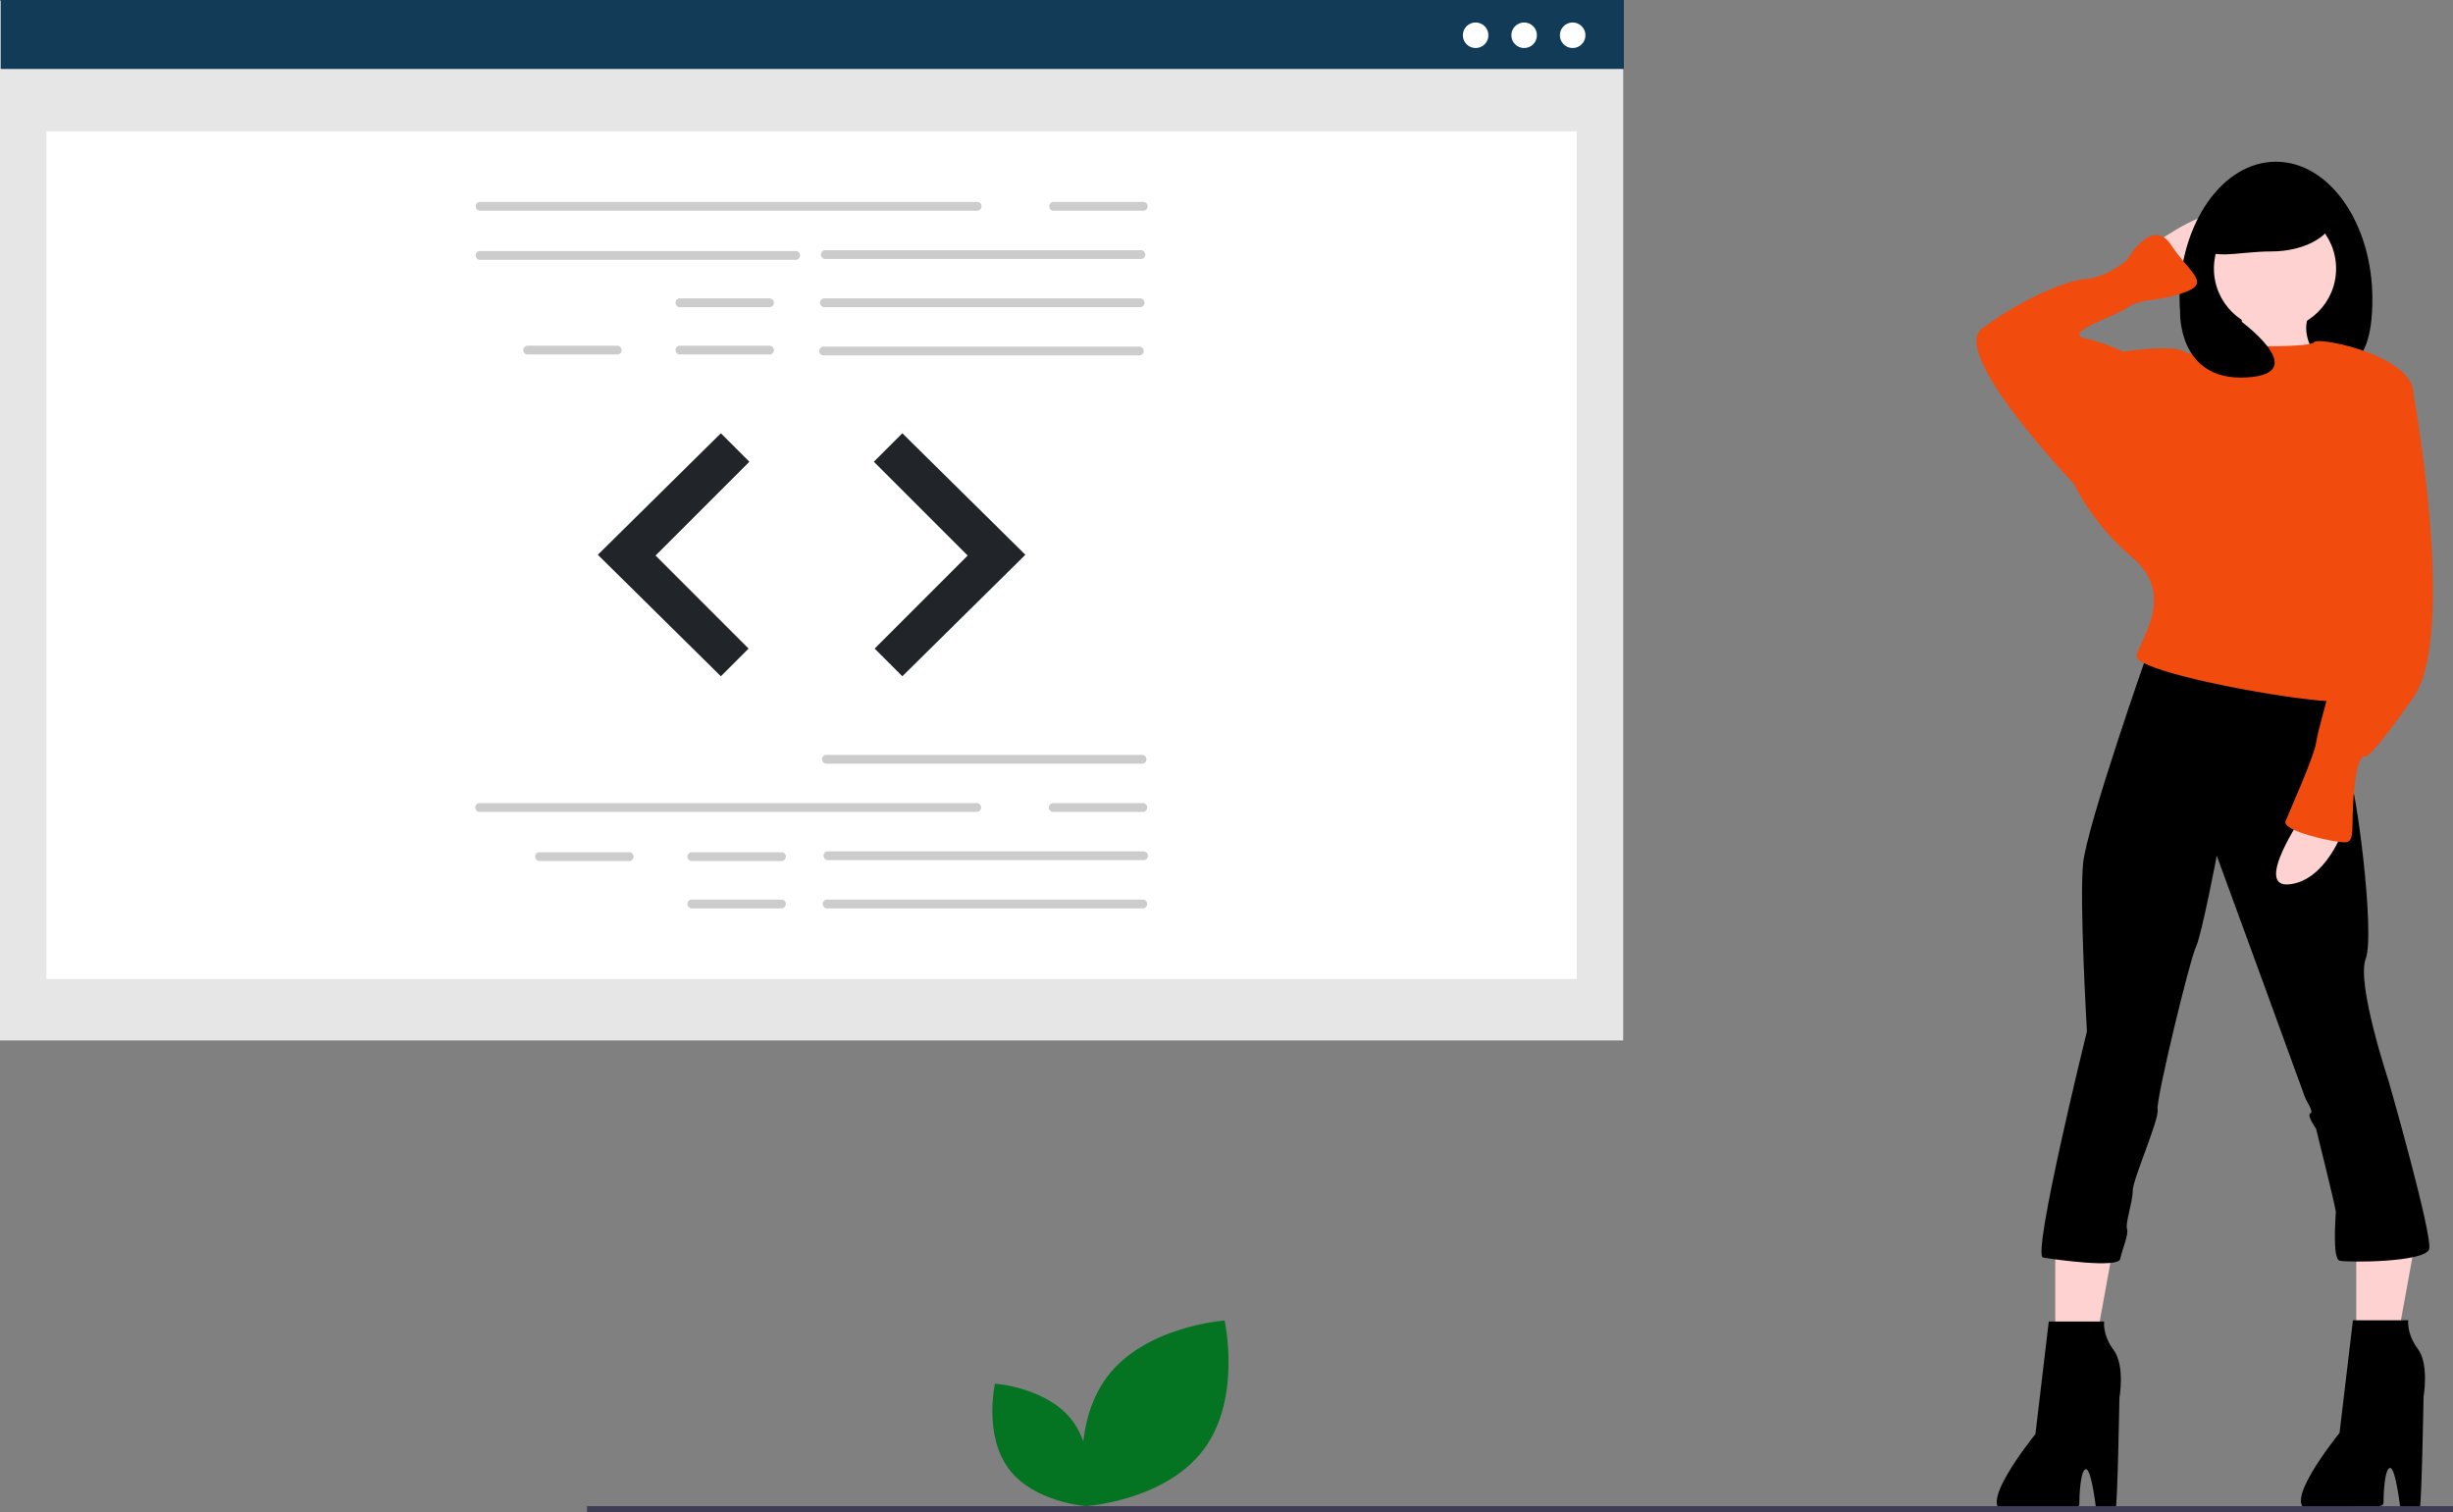 <svg xmlns="http://www.w3.org/2000/svg" width="615.855" height="379.68" viewBox="0 0 615.855 379.68"><rect x="0" y="0" width="615.855" height="379.68" fill="#808080" stroke="none"/><defs><style>.a{fill:#e6e6e6;}.b{fill:#fff;}.c{fill:#123b57;}.d{fill:#ccc;}.e{fill:#212429;}.f{fill:#047422;}.g{fill:#ffd2d2;}.h{fill:#f14b0e;}.i{fill:#3f3d56;}</style></defs><g transform="translate(-170.481)"><g transform="translate(170.481)"><rect class="a" width="407.526" height="260.998" transform="translate(0 0.231)"/><rect class="b" width="384.22" height="212.822" transform="translate(11.653 32.967)"/><path class="c" d="M407.526,0H0V17.313H407.526Z" transform="translate(0.174)"/><circle class="b" cx="3.209" cy="3.209" r="3.209" transform="translate(391.625 5.643)"/><circle class="b" cx="3.209" cy="3.209" r="3.209" transform="translate(379.445 5.643)"/><circle class="b" cx="3.209" cy="3.209" r="3.209" transform="translate(367.265 5.643)"/><path class="d" d="M675.16,243.431H800.25a1.11,1.11,0,0,0,0-2.2H675.16a1.11,1.11,0,0,0,0,2.2Z" transform="translate(-554.79 -190.531)"/><path class="d" d="M613.467,261.6H693a1.11,1.11,0,0,0,0-2.2H613.467a1.11,1.11,0,0,0,0,2.2Z" transform="translate(-406.423 -196.59)"/><path class="d" d="M743.515,261.928h79.533a1.11,1.11,0,0,0,0-2.2H743.515a1.11,1.11,0,0,0,0,2.2Z" transform="translate(-623.145 -196.7)"/><path class="d" d="M613.757,279.765h79.532a1.11,1.11,0,0,0,0-2.2H613.757a1.11,1.11,0,0,0,0,2.2Z" transform="translate(-406.905 -202.649)"/><path class="d" d="M614.046,297.933h79.532a1.11,1.11,0,0,0,0-2.2H614.046a1.11,1.11,0,0,0,0,2.2Z" transform="translate(-407.388 -208.708)"/><path class="d" d="M753.363,279.765h22.779a1.11,1.11,0,0,0,0-2.2H753.363a1.11,1.11,0,0,0,0,2.2Z" transform="translate(-582.803 -202.649)"/><path class="d" d="M753.363,297.6h22.779a1.11,1.11,0,0,0,0-2.2H753.363a1.11,1.11,0,0,0,0,2.2Z" transform="translate(-582.803 -208.598)"/><path class="d" d="M810.712,297.6h22.779a1.11,1.11,0,0,0,0-2.2H810.712a1.11,1.11,0,0,0,0,2.2Z" transform="translate(-678.374 -208.598)"/><path class="d" d="M612.6,243.431h22.779a1.11,1.11,0,0,0,0-2.2H612.6a1.11,1.11,0,0,0,0,2.2Z" transform="translate(-348.222 -190.531)"/><path class="d" d="M613.032,451.736h79.532a1.11,1.11,0,0,0,0-2.2H613.032a1.11,1.11,0,0,0,0,2.2Z" transform="translate(-405.698 -260.005)"/><path class="d" d="M612.453,488.071h79.532a1.11,1.11,0,0,0,0-2.2H612.453a1.11,1.11,0,0,0,0,2.2Z" transform="translate(-404.733 -272.123)"/><path class="d" d="M612.743,506.239h79.532a1.11,1.11,0,0,0,0-2.2H612.743a1.11,1.11,0,0,0,0,2.2Z" transform="translate(-405.216 -278.183)"/><path class="d" d="M748.874,488.4h22.778a1.11,1.11,0,0,0,0-2.2H748.874a1.11,1.11,0,0,0,0,2.2Z" transform="translate(-575.322 -272.234)"/><path class="d" d="M748.874,506.239h22.778a1.11,1.11,0,0,0,0-2.2H748.874a1.11,1.11,0,0,0,0,2.2Z" transform="translate(-575.322 -278.183)"/><path class="d" d="M806.223,488.4H829a1.11,1.11,0,0,0,0-2.2H806.223a1.11,1.11,0,0,0,0,2.2Z" transform="translate(-670.893 -272.234)"/><path class="d" d="M675.305,469.9H800.395a1.11,1.11,0,0,0,0-2.2H675.305a1.11,1.11,0,0,0,0,2.2Z" transform="translate(-555.032 -266.064)"/><path class="d" d="M612.742,469.9h22.779a1.11,1.11,0,0,0,0-2.2H612.742a1.11,1.11,0,0,0,0,2.2Z" transform="translate(-348.462 -266.064)"/><path class="a" d="M508.764,163.221l30.887,30.5-30.887,30.5-6.949-6.949,23.358-23.358-23.551-23.551Z" transform="translate(-282.223 -54.438)"/><path class="a" d="M636.489,163.221l-30.886,30.5,30.886,30.5,6.949-6.949-23.357-23.358,23.551-23.551Z" transform="translate(-455.505 -54.438)"/><path class="e" d="M508.764,163.221l30.887,30.5-30.887,30.5-6.949-6.949,23.358-23.358-23.551-23.551Z" transform="translate(-282.223 -54.438)"/><path class="e" d="M636.489,163.221l-30.886,30.5,30.886,30.5,6.949-6.949-23.357-23.358,23.551-23.551Z" transform="translate(-455.505 -54.438)"/></g><g transform="translate(317.864 40.6)"><path class="f" d="M647.865,694.99c-9.61,12.87-29.56,14.225-29.56,14.225s-4.368-19.512,5.243-32.383,29.56-14.225,29.56-14.225S657.475,682.12,647.865,694.99Z" transform="translate(-493.04 -371.669)"/><path class="f" d="M673.989,707.762c6.342,8.493,19.506,9.387,19.506,9.387s2.882-12.876-3.459-21.368-19.506-9.387-19.506-9.387S667.647,699.269,673.989,707.762Z" transform="translate(-568.121 -379.602)"/><path class="g" d="M125.956,460.2v33.408H135.5l6.363-35Z" transform="translate(242.661 -193.555)"/><path class="g" d="M12.576,460.2v33.408h9.545l6.364-35Z" transform="translate(431.606 -193.555)"/><path class="g" d="M241.889,253.049s15.338-11.024,17.256-5.752-11.5,14.859-11.5,14.859Z" transform="translate(151.939 -232.678)"/><path d="M234.845,260.588c0,19.06-8.206,19.652-21.575,19.652s-26.837-.592-26.837-19.652,10.837-34.511,24.206-34.511S234.845,241.528,234.845,260.588Z" transform="translate(213.387 -226.077)"/><path class="g" d="M210.47,276.857s1.917,14.38-7.19,15.338S233,296.03,233,296.03s-10.066-9.107-4.793-16.3S210.47,276.857,210.47,276.857Z" transform="translate(204.928 -242.585)"/><path d="M294.254,662.983l-3.355,28.28s-16.776,20.611-6.231,19.173,17.256.306,17.256-1.612.248-8.768,1.686-8.768,2.628,10.817,2.628,10.817,4.314-.327,4.793-.806.959-27.912.959-27.912,1.438-8.149-1.438-11.983-2.4-7.19-2.4-7.19Z" transform="translate(72.732 -371.794)"/><path d="M179.681,662.517l-3.355,28.28s-16.776,20.611-6.231,19.173,17.256.306,17.256-1.612.248-8.768,1.686-8.768,2.628,10.817,2.628,10.817,4.314-.327,4.793-.806.959-27.912.959-27.912,1.438-8.148-1.438-11.983-2.4-7.19-2.4-7.19Z" transform="translate(263.665 -371.638)"/><path d="M191.726,410.548s-15.338,43.618-16.3,53.2.959,42.181.959,42.181-13.9,56.316-11.024,56.8,18.892,2.752,19.371.355,2.188-6.107,1.709-7.545,1.438-6.71,1.438-9.586,6.721-17.971,6.242-20.367,8.148-37.867,9.587-40.742,5.273-23.008,5.273-23.008,21.57,58.957,22.049,60.395,2.4,3.835,1.438,4.314,1.438,3.835,1.438,3.835,4.967,19.888,4.967,20.847-.959,11.809.959,12.289,21.5.449,22.46-2.907S252.121,518.4,252.121,518.4s-8.149-24.446-5.752-30.677-2.4-43.618-4.314-46.494-2.4-20.132-2.4-20.132Z" transform="translate(200.185 -287.602)"/><ellipse class="g" cx="15.338" cy="15.338" rx="15.338" ry="15.338" transform="translate(408.448 11.504)"/><path class="h" d="M213.152,294.873s17.256.479,18.214-.959,24.925,3.355,24.925,12.942-13.9,46.974-13.9,46.974-5.273,26.842-3.835,29.718-53.2-6.231-51.767-11.024,9.586-15.338-.959-24.446a60.566,60.566,0,0,1-14.859-18.694l12.462-33.073s12.462-1.917,15.338,0S213.152,294.873,213.152,294.873Z" transform="translate(202.246 -248.618)"/><path class="h" d="M280.226,318.455l-3.355-2.4s-31.156-32.594-23.007-38.825,20.132-11.983,25.884-12.462,10.545-4.793,10.545-4.793,6.231-11.024,11.024-3.835,10.066,9.586,3.355,11.983-11.024,1.438-14.38,3.835-16.3,6.231-10.545,7.669a51.451,51.451,0,0,1,9.586,3.355l6.231,11.024Z" transform="translate(96.347 -235.292)"/><path class="g" d="M204.266,472.4s-12.462,18.214-3.355,17.256,13.421-13.421,13.421-13.421Z" transform="translate(226.47 -308.23)"/><path class="h" d="M192.429,309.862l3.355,2.4s11.024,60.395,0,76.213S183.8,403.33,183.8,403.33s-1.917-1.438-2.876,8.149.479,13.421-2.4,13.421-15.818-2.876-14.859-5.273,7.19-16.3,7.669-19.652,2.876-11.024,3.835-15.338-4.314-6.711-1.917-15.818,5.752-25.4,5.752-28.759S192.429,309.862,192.429,309.862Z" transform="translate(262.753 -254.021)"/><path d="M233.411,241.177c0,5.162-7.082,9.347-15.818,9.347s-16.776,2.766-16.776-2.4,8.041-16.3,16.776-16.3S233.411,236.015,233.411,241.177Z" transform="translate(205.234 -227.995)"/><path d="M223.248,282.712s-.646,17.376,16.621,16.417-2.333-14.853-2.333-14.853Z" transform="translate(176.715 -244.966)"/><rect class="i" width="468.472" height="1.493" transform="translate(0 337.547)"/></g></g></svg>